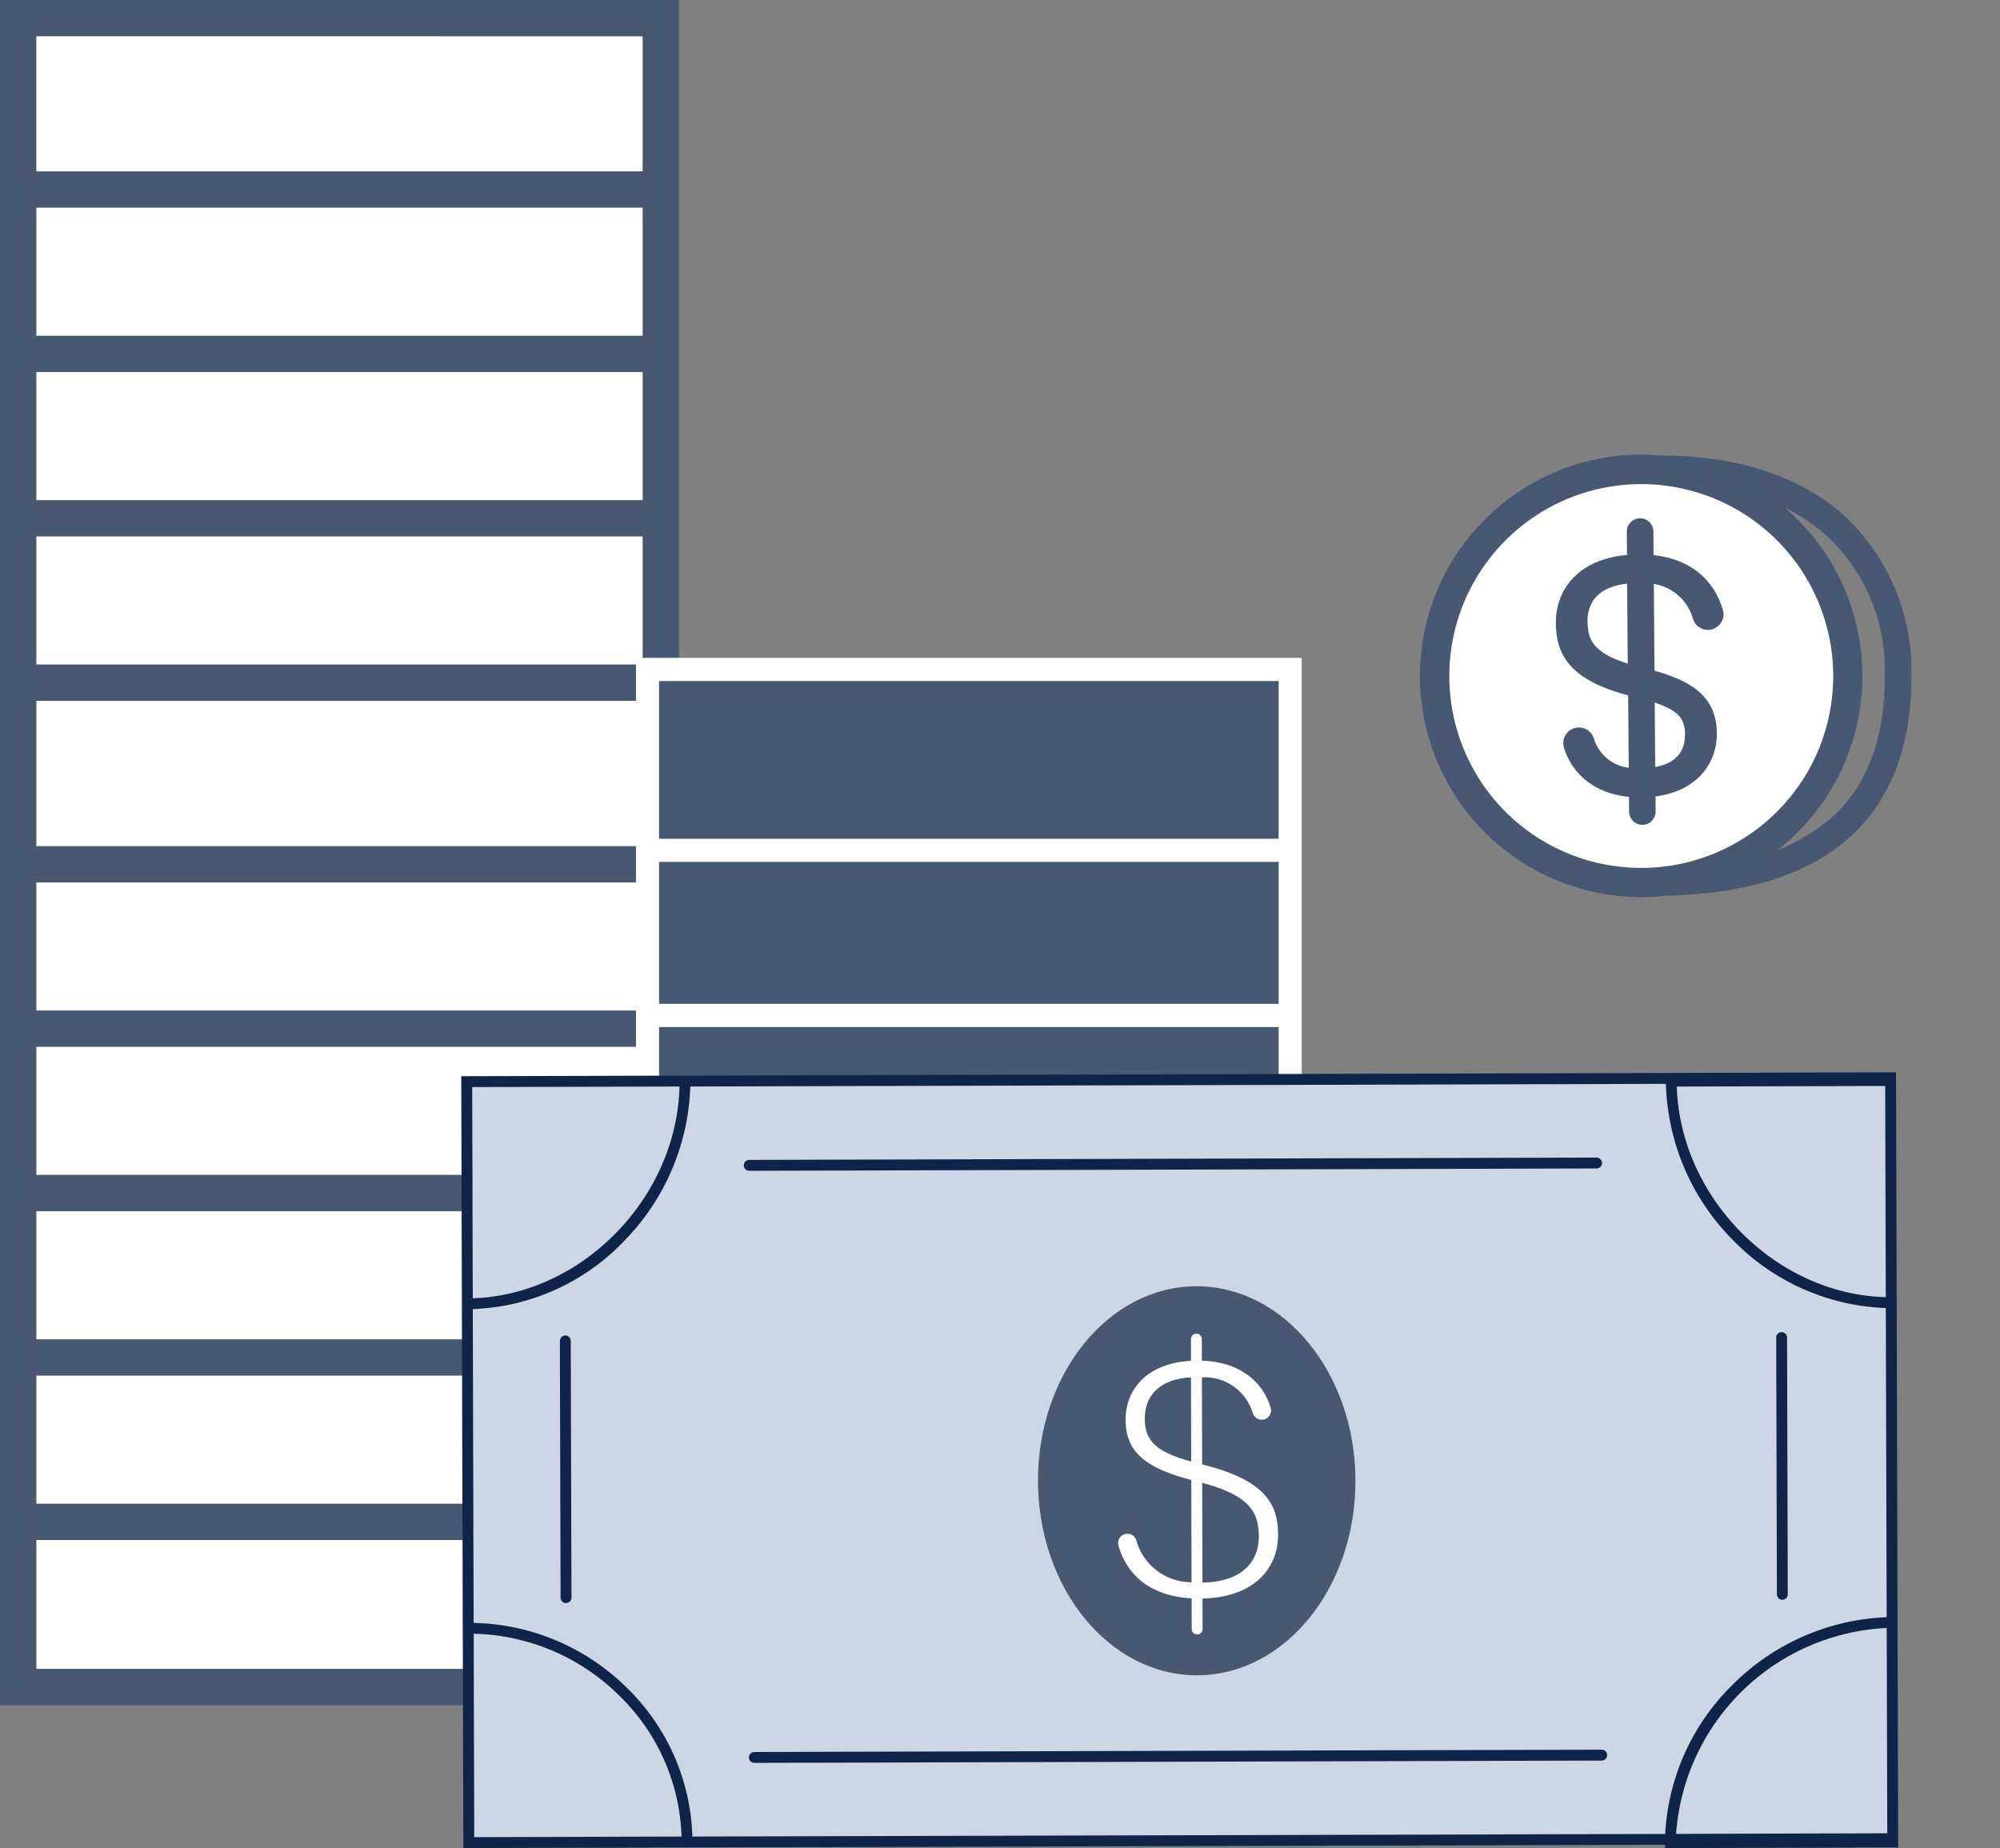 <svg xmlns="http://www.w3.org/2000/svg" width="151" height="139.529" viewBox="0 0 151 139.529">
  <rect x="0" y="0" width="151" height="139.529" fill="#808080" stroke="none"/>
  <defs>
    <style>
      .cls-1, .cls-5, .cls-7 {
        fill: #fff;
      }

      .cls-1, .cls-2, .cls-8 {
        stroke: #495872;
      }

      .cls-2, .cls-6 {
        fill: #0e2549;
      }

      .cls-2 {
        stroke-width: 2px;
      }

      .cls-3, .cls-8 {
        fill: #495872;
      }

      .cls-4 {
        fill: #eff5ff;
        stroke: #fff;
      }

      .cls-7 {
        stroke: #0e2549;
      }

      .cls-9 {
        fill: #cdd6e5;
      }
    </style>
  </defs>
  <g id="Group_938" data-name="Group 938" transform="translate(-365.69 -2400.594)">
    <g id="Group_409" data-name="Group 409" transform="translate(-916.29 1269.091)">
      <g id="Group_405" data-name="Group 405" transform="translate(1282.98 1132.254)">
        <rect id="Rectangle_162" data-name="Rectangle 162" class="cls-1" width="48.52" height="126.619" transform="translate(0.371 0)"/>
        <path id="Path_862" data-name="Path 862" class="cls-2" d="M1282.98,1131.179v126.741h49.263V1131.179Zm48.52.743v24.606h-47.777V1144.86h46.255l.161-.743h-46.417v-12.2Zm-47.777,101.116H1331.5v11.668h-47.777Zm0-.742v-11.668H1331.5V1232.3Zm47.777-12.411h-47.777v-11.668H1331.5Zm0-12.41h-47.777v-11.668H1331.5Zm0-12.411h-47.777v-12.972H1331.5Zm-47.777-13.715v-11.668H1331.5v11.668Zm0-12.41v-11.668H1331.5v11.668Zm0,88.24v-11.729H1331.5v11.729Z" transform="translate(-1282.98 -1130.931)"/>
      </g>
      <g id="Group_406" data-name="Group 406" transform="translate(1330.5 1181.672)">
        <rect id="Rectangle_163" data-name="Rectangle 163" class="cls-3" width="48.52" height="75.829" transform="translate(0.371 0.371)"/>
        <path id="Path_863" data-name="Path 863" class="cls-4" d="M1479,1410.678v76.572h49.262v-76.572Zm.743,14.4h47.777V1436.8h-47.777Zm47.777-13.653v12.911h-47.777v-12.911Zm-47.777,75.087v-48.961h47.777v48.961Z" transform="translate(-1479.004 -1410.678)"/>
      </g>
      <g id="Group_407" data-name="Group 407" transform="translate(1316.806 1213.308)">
        <path id="Path_864" data-name="Path 864" class="cls-5" d="M1434.1,1535.948a13.332,13.332,0,0,1-12.962,13.194v-13.194Z" transform="translate(-1420.769 -1535.577)"/>
        <path id="Path_865" data-name="Path 865" class="cls-5" d="M1723.185,1549.142a13.388,13.388,0,0,1-13.026-13.194h13.026Z" transform="translate(-1638.25 -1535.577)"/>
        <path id="Path_866" data-name="Path 866" class="cls-5" d="M1434.1,1679.829a12.93,12.93,0,0,0-12.962-12.731v12.731Z" transform="translate(-1420.769 -1634.265)"/>
        <path id="Path_867" data-name="Path 867" class="cls-5" d="M1709.457,1678.888a13.406,13.406,0,0,1,13.2-13.041v13.041Z" transform="translate(-1637.722 -1633.323)"/>
        <path id="Path_869" data-name="Path 869" class="cls-6" d="M1444.094,1612.049a.372.372,0,0,1-.371-.371v-15.249a.371.371,0,0,1,.743,0v15.249A.372.372,0,0,1,1444.094,1612.049Z" transform="translate(-1437.762 -1580.808)"/>
        <path id="Path_870" data-name="Path 870" class="cls-6" d="M1735.939,1612.049a.371.371,0,0,1-.371-.371v-15.249a.371.371,0,1,1,.743,0v15.249A.371.371,0,0,1,1735.939,1612.049Z" transform="translate(-1657.37 -1580.808)"/>
        <path id="Path_871" data-name="Path 871" class="cls-6" d="M1538.663,1554.794H1488.34a.371.371,0,0,1,0-.743h50.323a.371.371,0,0,1,0,.743Z" transform="translate(-1471.056 -1549.199)"/>
        <path id="Path_872" data-name="Path 872" class="cls-6" d="M1539.5,1696.867H1489.18a.371.371,0,1,1,0-.742H1539.5a.371.371,0,1,1,0,.742Z" transform="translate(-1471.688 -1656.106)"/>
        <path id="Path_873" data-name="Path 873" class="cls-5" d="M1577.4,1596.414c0,6.38-4.22,11.553-9.427,11.553s-9.427-5.172-9.427-11.553,4.221-11.553,9.427-11.553S1577.4,1590.034,1577.4,1596.414Z" transform="translate(-1524.163 -1572.383)"/>
        <path id="Path_874" data-name="Path 874" class="cls-6" d="M1566.843,1607.21c-5.4,0-9.8-5.349-9.8-11.924s4.4-11.924,9.8-11.924,9.8,5.349,9.8,11.924S1572.246,1607.21,1566.843,1607.21Zm0-23.105c-4.993,0-9.056,5.016-9.056,11.181s4.063,11.181,9.056,11.181,9.056-5.016,9.056-11.181S1571.836,1584.1,1566.843,1584.1Z" transform="translate(-1523.035 -1571.255)"/>
        <path id="Path_875" data-name="Path 875" class="cls-6" d="M1587.226,1608.056c0-1.654-.571-3.209-4.449-4.173h0V1598.7a2.973,2.973,0,0,1,2.969,2.134.556.556,0,0,0,.529.394h0a.554.554,0,0,0,.537-.7,4.036,4.036,0,0,0-4.035-2.811v-1.283a.371.371,0,0,0-.743,0v1.289c-2.65.157-3.843,1.768-3.843,3.488,0,1.91,1.168,2.857,3.843,3.574v6.083a3.394,3.394,0,0,1-3.227-2.5.552.552,0,0,0-1.059.314,4.314,4.314,0,0,0,4.287,3.138v1.823a.371.371,0,0,0,.743,0v-1.813C1585.813,1611.749,1587.226,1610.036,1587.226,1608.056Zm-7.894-6.91c0-1.437.949-2.34,2.7-2.449v4.987C1580.061,1603.118,1579.332,1602.5,1579.332,1601.146Zm3.444,9.738v-5.909c2.678.733,3.308,1.678,3.308,3.159C1586.084,1609.594,1585.162,1610.826,1582.776,1610.885Z" transform="translate(-1538.596 -1580.808)"/>
      </g>
      <g id="Group_408" data-name="Group 408" transform="matrix(-0.53, 0.848, -0.848, -0.53, 1432.282, 1177.676)">
        <path id="Path_876" data-name="Path 876" class="cls-7" d="M1761.6,1425.132a15.6,15.6,0,1,1,4.789-21.537A15.6,15.6,0,0,1,1761.6,1425.132Z" transform="translate(-1735.117 -1392.163)"/>
        <path id="Path_877" data-name="Path 877" class="cls-8" d="M1771.058,1418.414a.506.506,0,0,0-.7-.155l-1.336.85c-1.905-2.6-4.345-2.77-6.119-1.642-1.969,1.253-2.188,3.074-1.185,6.288l-6.311,4.015a4.157,4.157,0,0,1,.483-4.946.678.678,0,0,0-1.023-.891c-1.287,1.446-1.985,3.639-.45,6.467l-1.892,1.2a.5.5,0,0,0,.542.852l1.88-1.2c2.08,3.056,4.771,3.383,6.813,2.084,1.707-1.087,2.938-2.7,1.406-7.312l5.379-3.422a3.638,3.638,0,0,1-.277,4.438.681.681,0,0,0,1.022.9c1.163-1.333,1.719-3.453.278-5.99l1.331-.847A.505.505,0,0,0,1771.058,1418.414Zm-7.339.2c1.477-.94,3.025-.563,4.288,1.145l-5.151,3.276C1762.158,1420.65,1762.323,1419.5,1763.719,1418.612Zm-2.789,11.6c-1.5.957-3.376.819-5-1.574l6.11-3.886C1763.023,1427.974,1762.456,1429.241,1760.93,1430.212Z" transform="translate(-1743.886 -1404.377)"/>
        <path id="Path_878" data-name="Path 878" class="cls-8" d="M1763.177,1397.03a16.161,16.161,0,0,0-1-1.4c-3.445-5.248-7.27-8.4-11.389-9.377-3.75-.885-7.775.018-11.967,2.685a15.5,15.5,0,0,0-7.138,9.939c-.88,4.38.289,9.26,3.374,14.19q.352.692.775,1.361a16.215,16.215,0,0,0,22.37,4.974h0a16.205,16.205,0,0,0,4.973-22.371Zm-30.5,2.045a14.317,14.317,0,0,1,6.69-9.286c3.953-2.515,7.719-3.374,11.192-2.553a15.3,15.3,0,0,1,7.513,4.738,16.2,16.2,0,0,0-24.684,15.345A15.771,15.771,0,0,1,1732.675,1399.075Zm31.47,9.909a14.992,14.992,0,1,1-14.669-18.258,15.108,15.108,0,0,1,3.285.363,15,15,0,0,1,11.384,17.895Z" transform="translate(-1731.4 -1385.923)"/>
      </g>
      <g id="Group_410" data-name="Group 410" transform="translate(1316.806 1212.461)">
        <rect id="Rectangle_149" data-name="Rectangle 149" class="cls-9" width="107.504" height="57.453" transform="translate(0.411 0.706) rotate(-0.157)"/>
        <path id="Path_794" data-name="Path 794" class="cls-6" d="M-790.874,652.484a.411.411,0,0,1-.411-.409l-.053-19.386a.411.411,0,0,1,.41-.412h0a.411.411,0,0,1,.411.409l.053,19.386a.41.41,0,0,1-.41.411Z" transform="translate(798.783 -612.406)"/>
        <path id="Path_795" data-name="Path 795" class="cls-6" d="M-455.451,651.566a.411.411,0,0,1-.411-.41l-.053-19.386a.411.411,0,0,1,.41-.412h0a.411.411,0,0,1,.411.41l.053,19.386a.41.41,0,0,1-.41.412Z" transform="translate(555.192 -611.74)"/>
        <path id="Path_796" data-name="Path 796" class="cls-6" d="M-740.206,584.216a.411.411,0,0,1-.411-.41.411.411,0,0,1,.41-.412l63.973-.175h0a.411.411,0,0,1,.411.41.41.41,0,0,1-.41.412l-63.974.175Z" transform="translate(761.948 -576.78)"/>
        <path id="Path_797" data-name="Path 797" class="cls-6" d="M-738.792,747.5a.41.41,0,0,1-.411-.41.411.411,0,0,1,.41-.412l63.973-.175h0a.41.41,0,0,1,.41.41.41.41,0,0,1-.41.412l-63.973.175Z" transform="translate(760.922 -695.36)"/>
        <path id="Path_798" data-name="Path 798" class="cls-3" d="M-635.52,633.363c.022,8.111-5.325,14.7-11.944,14.719s-12-6.543-12.024-14.654,5.326-14.7,11.944-14.719S-635.542,625.253-635.52,633.363Z" transform="translate(703.031 -602.554)"/>
        <path id="Path_799" data-name="Path 799" class="cls-5" d="M-625.32,646.976c-.006-2.1-.737-4.077-5.67-5.29l-.063-.016-.018-6.579a3.794,3.794,0,0,1,3.843,2.7.708.708,0,0,0,.675.5.7.7,0,0,0,.679-.895c-.528-1.777-2.109-3.454-5.2-3.561l0-1.629a.41.41,0,0,0-.411-.41h0a.411.411,0,0,0-.41.412l0,1.636c-3.41.188-4.941,2.25-4.935,4.45.007,2.443,1.512,3.642,4.959,4.546l.021,7.723a4.327,4.327,0,0,1-4.173-3.168.7.7,0,0,0-.669-.493.7.7,0,0,0-.676.9c.56,1.947,2.121,3.789,5.522,3.976l.006,2.316a.411.411,0,0,0,.411.409h0a.41.41,0,0,0,.41-.412l-.006-2.3C-627.121,651.7-625.313,649.507-625.32,646.976Zm-10.06-8.756c0-1.844,1.221-3,3.487-3.126l.017,6.359C-634.43,640.736-635.374,639.958-635.379,638.22Zm4.351,12.37-.02-7.532c3.463.924,4.272,2.128,4.278,4.022C-626.766,648.948-627.949,650.527-631.028,650.59Z" transform="translate(686.987 -612.061)"/>
        <path id="Path_800" data-name="Path 800" class="cls-6" d="M-710.047,617.973l-.159-58.274-91.026.249h0l-17.3.047.159,58.274,17.3-.047h0l73.423-.2v.248l17.6-.048v-.248Zm-.978-57.241.009,3.37.035,12.575c-8.3-.212-15.525-7.5-15.777-15.9Zm-106.682.083,15.651-.043c-.2,8.405-7.355,15.729-15.607,15.988Zm.155,56.631-.042-15.359a16.119,16.119,0,0,1,10.906,4.589A15.5,15.5,0,0,1-801.9,617.4Zm16.467-.046a16.309,16.309,0,0,0-5.032-11.314,16.908,16.908,0,0,0-11.48-4.816l-.065-23.694A16.6,16.6,0,0,0-806.2,572.4a17.453,17.453,0,0,0,4.961-11.628l73.66-.2a17.381,17.381,0,0,0,5.073,11.811,16.956,16.956,0,0,0,11.528,5.115l.064,23.341a17.405,17.405,0,0,0-11.607,5.076,17.015,17.015,0,0,0-5.112,11.289Zm74.274-.2a16.747,16.747,0,0,1,15.9-15.547l.042,15.5Z" transform="translate(818.531 -559.699)"/>
      </g>
    </g>
  </g>
</svg>
